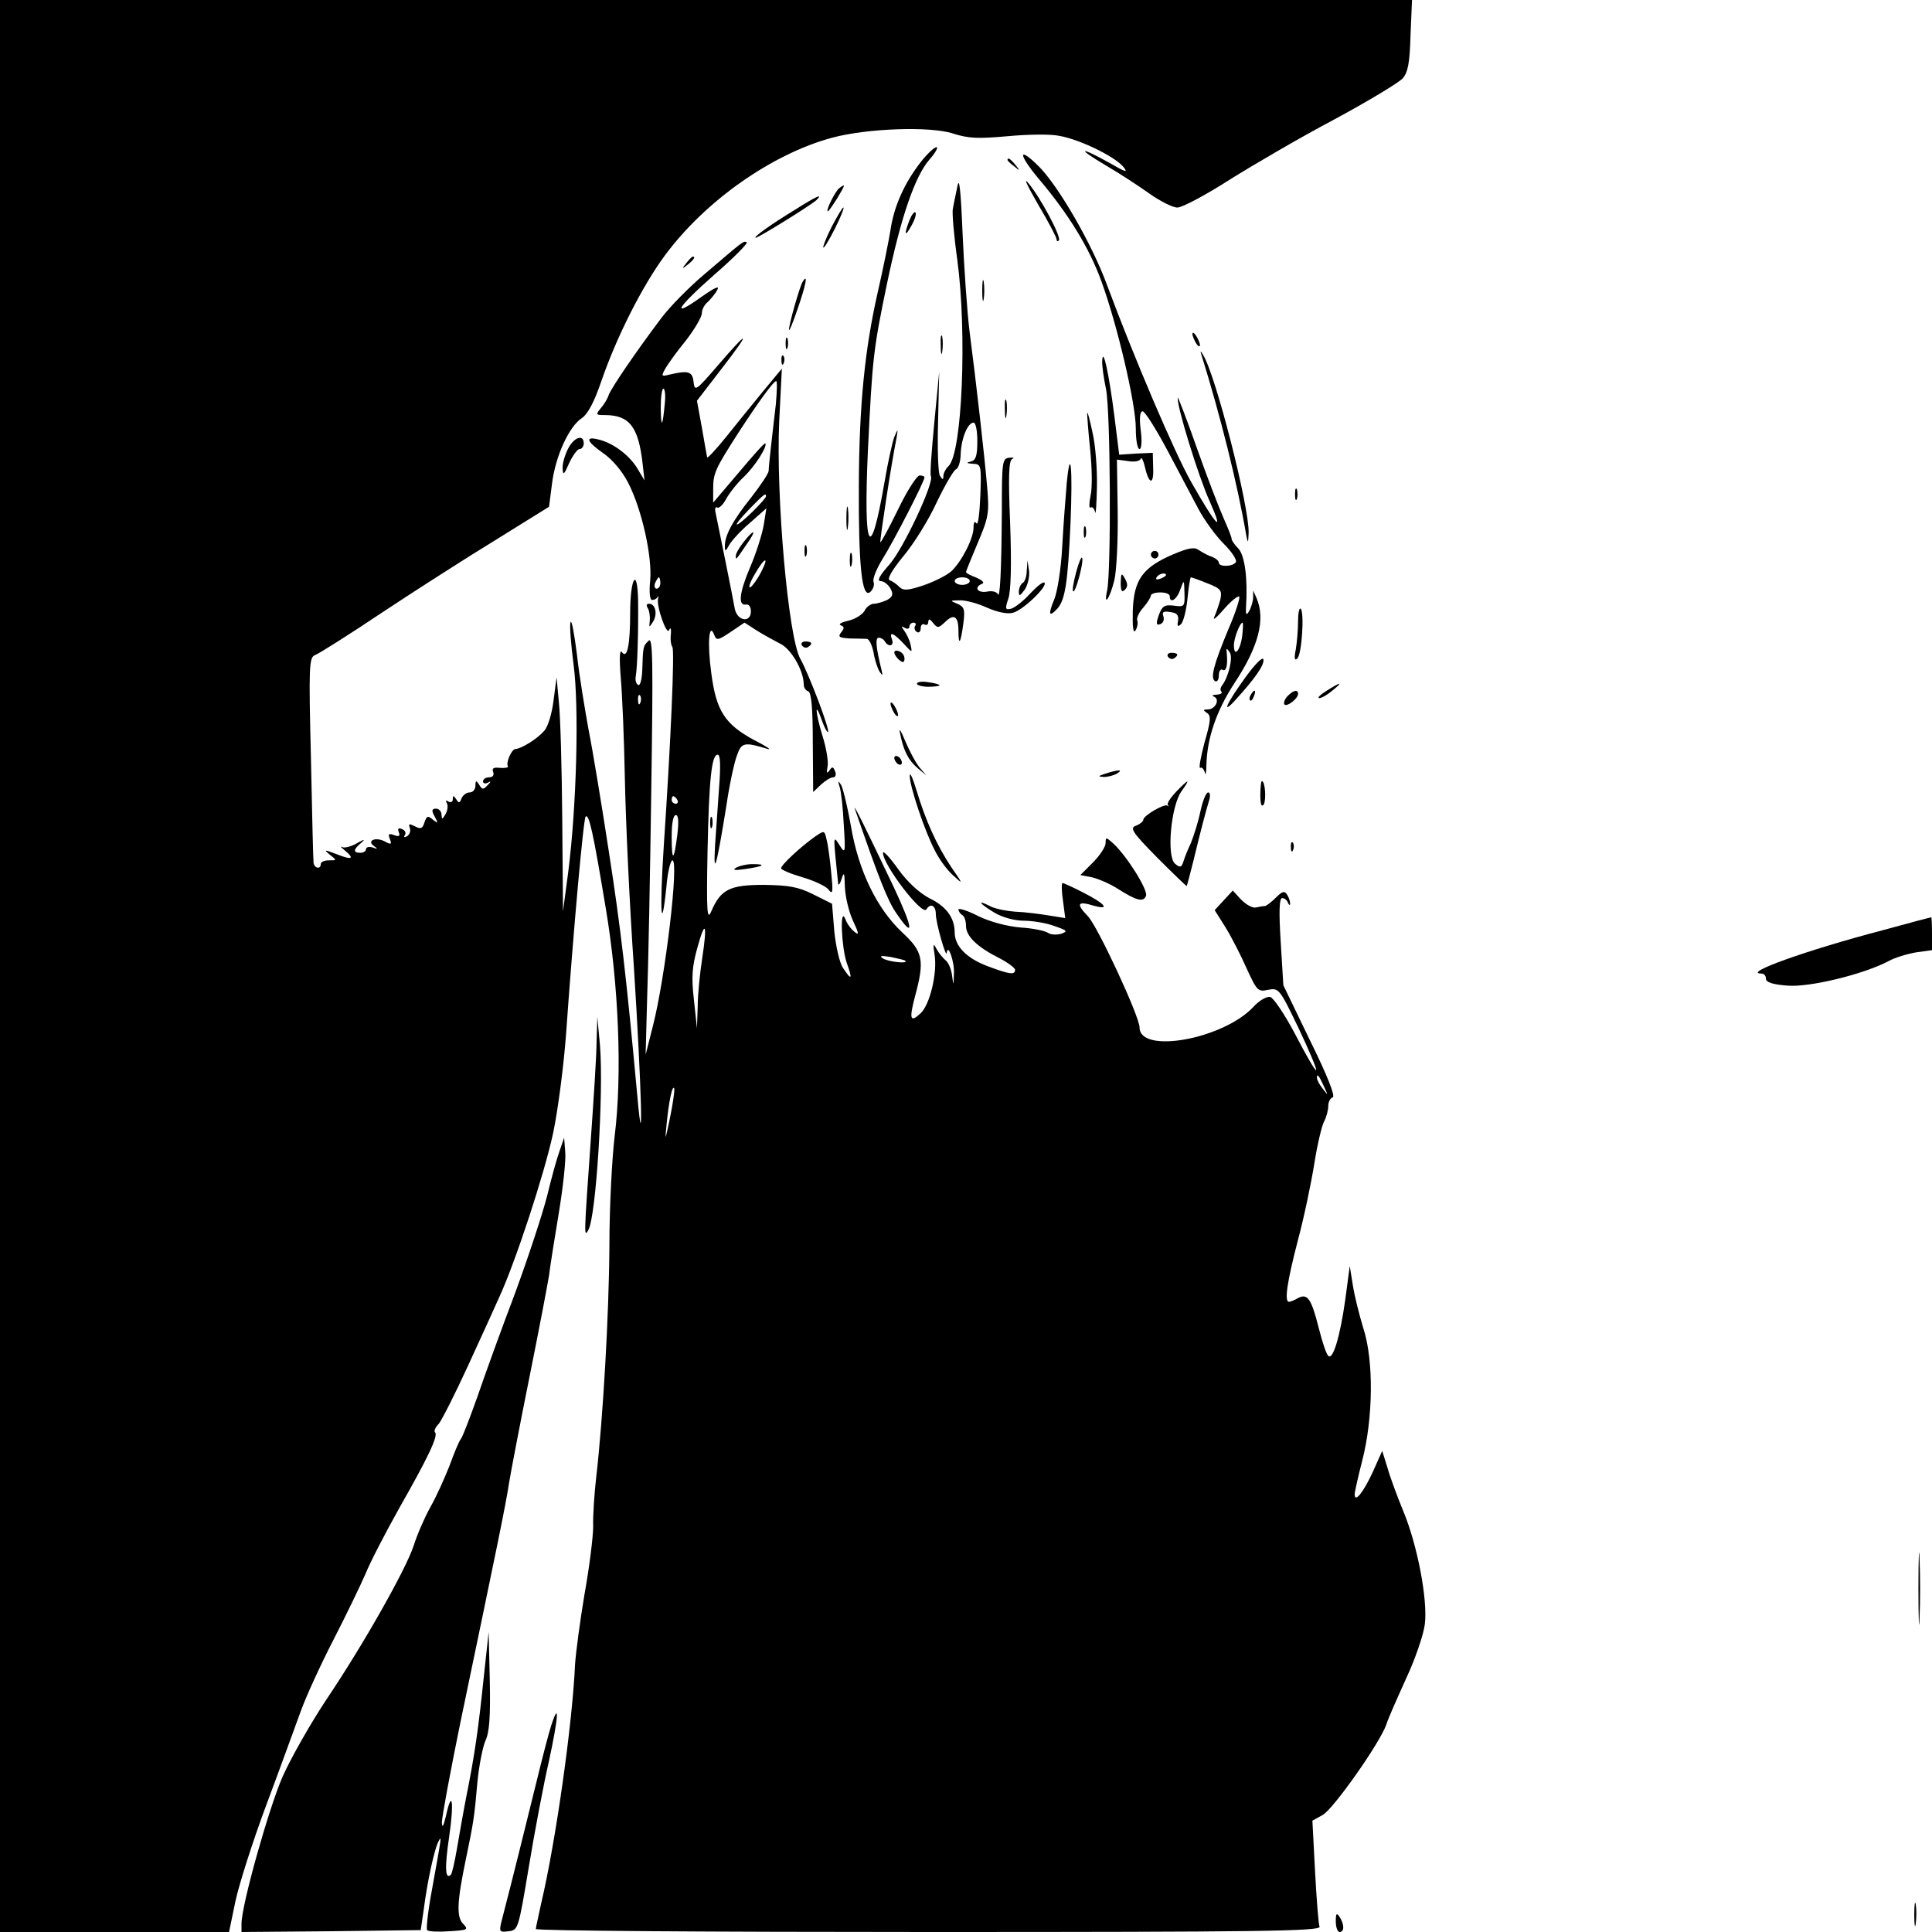<?xml version="1.0" standalone="no"?>
<!DOCTYPE svg PUBLIC "-//W3C//DTD SVG 20010904//EN"
 "http://www.w3.org/TR/2001/REC-SVG-20010904/DTD/svg10.dtd">
<svg version="1.0" xmlns="http://www.w3.org/2000/svg"
 width="512pt" height="512pt" viewBox="0 0 512 512"
 preserveAspectRatio="xMidYMid meet">
<g transform="translate(0,512) scale(0.1,-0.1)"
fill="#000000" stroke="none">
<path d="M0 2560 l0 -2560 303 0 304 0 17 82 c10 46 47 162 83 258 36 96 76
207 90 245 14 39 53 124 87 190 34 66 72 145 85 175 12 30 53 109 90 175 74
130 103 190 94 199 -4 3 1 14 10 23 8 10 43 79 77 153 34 74 71 155 82 180 44
95 121 330 144 438 13 62 28 179 34 260 20 281 46 571 52 578 9 8 20 -42 53
-241 35 -206 44 -444 24 -605 -7 -58 -14 -188 -14 -290 -1 -183 -17 -460 -35
-615 -5 -44 -9 -102 -8 -130 0 -27 -10 -108 -23 -180 -12 -71 -23 -155 -25
-185 -7 -158 -51 -470 -90 -635 -7 -33 -14 -63 -14 -67 0 -5 468 -8 1041 -8
871 0 1040 2 1036 14 -3 7 -8 73 -12 147 l-7 134 27 15 c28 15 152 191 169
240 4 14 28 68 52 121 25 53 47 119 50 145 8 65 -20 210 -57 299 -16 39 -35
90 -42 115 l-14 45 -25 -56 c-25 -54 -48 -83 -48 -59 0 6 9 46 20 89 29 112
31 265 3 351 -11 36 -24 88 -28 115 l-8 50 -12 -90 c-14 -99 -33 -161 -45
-148 -5 4 -16 37 -25 73 -20 79 -30 93 -55 80 -10 -6 -21 -10 -24 -10 -13 0
-5 53 23 161 17 63 36 155 44 205 8 51 20 101 26 112 6 11 11 30 11 41 0 10 5
21 12 23 7 3 -14 57 -60 150 l-71 147 -7 115 c-5 80 -4 116 4 116 6 0 13 -6
15 -12 3 -7 6 -8 6 -3 0 6 -3 16 -8 24 -7 11 -13 9 -30 -8 -11 -11 -24 -21
-28 -22 -5 0 -16 -2 -25 -4 -9 -2 -26 8 -39 21 l-22 24 -24 -26 -24 -26 29
-46 c16 -26 41 -75 56 -109 27 -59 30 -62 57 -56 28 5 30 3 80 -101 28 -59 49
-109 47 -112 -3 -2 -27 40 -55 94 -28 53 -58 98 -67 100 -9 2 -30 -10 -45 -27
-80 -85 -301 -125 -301 -54 0 29 -111 268 -137 295 -32 33 -28 41 15 28 46
-13 31 5 -28 35 -27 14 -52 25 -54 25 -3 0 -3 -21 1 -47 l6 -46 -44 7 c-24 4
-64 9 -89 10 -25 2 -55 8 -67 15 -37 19 -26 5 13 -18 20 -12 53 -21 77 -21 23
0 60 -6 81 -14 35 -12 37 -14 17 -21 -12 -3 -27 -2 -34 3 -7 5 -39 12 -72 14
-36 3 -81 15 -112 30 -29 15 -53 22 -53 18 0 -5 5 -12 10 -15 6 -3 10 -16 10
-29 0 -27 30 -56 88 -85 23 -12 42 -26 42 -31 0 -14 -13 -13 -74 10 -55 21
-86 53 -86 89 0 38 -22 69 -66 90 -28 15 -58 42 -84 78 -22 31 -40 50 -40 43
0 -32 104 -168 115 -150 11 18 25 10 25 -12 0 -24 28 -121 29 -103 3 27 21
-25 19 -55 -1 -33 -1 -34 -5 -5 -2 17 -10 35 -17 40 -7 6 -18 19 -24 30 -9 17
-10 14 -5 -17 7 -48 -13 -132 -38 -154 -27 -25 -30 -15 -14 46 26 96 21 118
-34 169 -67 63 -116 163 -136 282 -9 51 -21 100 -26 109 -8 12 -9 11 -4 -5 4
-11 9 -56 11 -100 5 -76 4 -79 -11 -55 -15 24 -16 23 -11 -30 3 -30 6 -62 7
-70 0 -8 5 -4 9 10 7 21 8 18 9 -20 1 -25 10 -65 21 -89 17 -36 17 -41 4 -30
-9 7 -20 22 -24 34 -15 35 -10 -76 4 -117 16 -44 13 -48 -10 -13 -9 13 -19 57
-23 97 l-6 73 -50 25 c-40 20 -65 24 -131 25 -90 0 -114 -12 -139 -70 -11 -26
-13 -4 -10 157 4 196 11 258 27 258 7 0 8 -29 4 -82 -3 -46 -8 -117 -11 -158
-5 -88 4 -57 30 105 8 55 21 115 28 133 12 35 20 36 82 17 11 -3 -5 8 -37 24
-77 42 -100 77 -113 177 -11 80 -6 138 8 101 6 -15 10 -14 43 8 l37 25 31 -20
c17 -11 45 -26 62 -35 30 -13 64 -72 64 -109 0 -8 5 -16 12 -18 8 -3 12 -43
12 -136 l1 -131 21 20 c11 10 25 19 32 19 6 0 9 7 5 16 -5 13 -8 13 -15 2 -7
-9 -8 -7 -5 10 3 12 -3 50 -14 84 -19 64 -20 93 -1 39 6 -17 13 -31 16 -31 8
0 -50 153 -73 194 -32 56 -65 431 -56 630 l7 139 -49 -59 c-26 -32 -71 -87
-98 -121 -28 -35 -51 -59 -51 -55 -1 4 -7 39 -14 79 l-13 71 67 87 c78 101 72
104 -13 5 -57 -66 -60 -68 -63 -42 -3 28 -14 31 -65 19 -20 -5 -21 -4 -10 16
7 12 31 46 55 75 23 30 42 62 42 72 0 10 7 23 16 30 8 8 20 22 25 32 7 12 -7
6 -41 -18 -84 -60 -68 -31 33 58 52 45 90 84 86 86 -9 4 -7 5 -109 -82 -42
-35 -94 -88 -116 -117 -68 -90 -134 -187 -141 -206 -3 -10 -13 -26 -21 -35
-14 -17 -13 -18 11 -18 65 0 89 -31 100 -129 l5 -44 -18 30 c-21 36 -65 69
-103 78 -38 10 -33 -5 13 -37 23 -16 50 -48 65 -78 36 -70 64 -196 58 -259 -3
-30 -1 -51 5 -51 6 0 12 3 15 8 2 4 3 2 1 -4 -5 -21 23 -99 29 -84 4 9 6 4 5
-10 -2 -14 0 -29 4 -35 6 -11 -4 -246 -23 -528 -11 -169 -7 -241 7 -108 3 39
11 71 16 71 18 0 -19 -312 -52 -440 l-19 -75 4 150 c3 83 8 332 11 555 5 339
4 403 -7 392 -15 -14 -15 -16 -17 -80 -1 -24 -6 -41 -11 -37 -6 3 -8 14 -6 24
4 24 7 114 6 201 -2 90 -21 58 -21 -35 0 -85 -8 -123 -22 -103 -6 8 -7 -17 -3
-67 4 -44 9 -165 11 -270 2 -104 12 -329 24 -500 20 -315 26 -529 9 -340 -29
316 -44 445 -75 645 -19 124 -43 270 -54 325 -10 55 -25 145 -31 200 -7 55
-14 94 -17 86 -3 -8 1 -58 8 -112 15 -112 8 -376 -14 -549 l-14 -105 -2 245
c-1 135 -5 274 -9 310 l-6 65 -8 -61 c-4 -34 -15 -71 -25 -81 -18 -21 -60 -47
-76 -48 -10 0 -26 -36 -20 -46 2 -3 -7 -5 -21 -4 -17 2 -22 -1 -18 -11 3 -8
-1 -14 -11 -14 -9 0 -16 -5 -16 -11 0 -5 6 -7 13 -3 9 5 9 3 -1 -7 -11 -12
-14 -12 -22 1 -8 13 -10 12 -10 -2 0 -10 -7 -18 -15 -18 -9 0 -18 -7 -22 -16
-5 -13 -7 -13 -14 -2 -7 10 -9 11 -9 0 0 -7 -5 -10 -12 -6 -7 4 -8 3 -4 -4 4
-7 2 -20 -3 -29 -9 -15 -10 -16 -11 -2 0 9 -7 16 -14 16 -12 0 -13 -5 -4 -21
10 -19 9 -19 -5 -8 -13 11 -16 10 -22 -7 -5 -17 -10 -19 -25 -11 -16 8 -18 7
-14 -4 3 -8 0 -17 -7 -22 -7 -4 -10 -3 -6 3 4 6 0 13 -8 16 -9 4 -12 1 -8 -9
4 -10 0 -12 -13 -7 -14 5 -16 3 -11 -10 6 -15 3 -16 -13 -7 -25 13 -49 2 -29
-12 11 -8 10 -9 -3 -4 -10 3 -18 1 -18 -4 0 -6 -7 -10 -15 -10 -20 0 -19 9 3
27 11 10 7 9 -11 -1 -15 -9 -33 -14 -40 -11 -7 4 -4 0 6 -8 28 -23 20 -27 -20
-11 -34 13 -36 13 -19 -1 19 -15 19 -15 -2 -15 -12 0 -22 -4 -22 -10 0 -14
-16 -12 -19 3 -1 6 -4 132 -7 278 -6 244 -5 267 11 273 9 3 90 54 178 113 89
59 225 146 302 193 l140 87 8 62 c9 72 45 151 79 173 16 11 33 43 52 99 40
116 108 251 168 332 107 145 284 269 443 312 93 25 261 31 321 11 41 -13 66
-14 144 -7 53 5 114 6 137 1 53 -9 144 -53 169 -81 15 -18 8 -16 -37 10 -79
44 -87 39 -9 -7 36 -21 88 -55 116 -75 28 -20 62 -37 74 -37 13 0 75 33 139
74 64 40 189 113 278 160 89 48 170 97 180 108 14 16 19 40 21 114 l4 94
-1871 0 -1871 0 0 -2560z m2056 1488 c-4 -35 -10 -85 -13 -113 -3 -27 -6 -56
-6 -63 0 -6 -21 -38 -46 -70 -49 -61 -71 -102 -70 -130 0 -14 2 -14 11 3 6 11
30 38 55 59 l44 39 -7 -44 c-4 -24 -20 -75 -36 -112 -29 -68 -33 -104 -10 -99
7 1 12 -7 12 -18 0 -32 -37 -26 -43 8 -6 35 -46 231 -51 255 -2 9 0 15 5 12 4
-3 15 7 23 22 8 15 29 42 46 58 30 28 65 83 58 90 -2 2 -33 -33 -70 -77 l-68
-80 0 36 c0 42 5 53 68 151 52 80 92 135 99 135 3 0 2 -28 -1 -62z m-294 5
c-6 -65 -10 -70 -11 -15 0 28 3 52 7 52 4 0 6 -17 4 -37z m268 -248 c0 -8 -68
-75 -77 -75 -4 0 11 18 32 40 39 40 45 45 45 35z m-14 -203 c-9 -17 -21 -34
-27 -38 -7 -4 -2 12 11 34 27 47 40 50 16 4z m-266 -27 c0 -8 -4 -15 -10 -15
-5 0 -7 7 -4 15 4 8 8 15 10 15 2 0 4 -7 4 -15z m-53 -317 c-3 -8 -6 -5 -6 6
-1 11 2 17 5 13 3 -3 4 -12 1 -19z m98 -258 c3 -5 1 -10 -4 -10 -6 0 -11 5
-11 10 0 6 2 10 4 10 3 0 8 -4 11 -10z m0 -92 c-9 -72 -15 -73 -15 -5 0 34 4
57 11 57 7 0 8 -18 4 -52z m66 -327 c-6 -39 -12 -96 -12 -128 l-2 -58 -8 75
c-7 60 -5 88 9 138 21 77 27 65 13 -27z m538 -7 c10 -9 -45 -3 -59 6 -11 7 -5
8 20 4 19 -4 37 -8 39 -10z m1110 -334 c11 -24 11 -24 -3 -6 -9 11 -16 24 -16
30 0 12 5 7 19 -24z m-1734 -85 c-12 -57 -13 -61 -9 -20 6 65 16 113 21 100 1
-6 -4 -42 -12 -80z"/>
<path d="M1971 3684 c-12 -15 -21 -31 -21 -37 0 -12 -1 -13 29 31 27 38 21 43
-8 6z"/>
<path d="M2442 4693 c-45 -57 -73 -120 -82 -182 -5 -31 -20 -105 -34 -166 -34
-150 -49 -296 -50 -510 -1 -214 8 -302 30 -284 8 7 12 19 9 27 -3 8 8 35 24
61 28 44 111 205 111 216 0 3 -6 5 -13 5 -7 0 -33 -40 -57 -90 -24 -49 -45
-88 -47 -87 -2 3 28 202 43 277 4 25 4 25 -6 2 -5 -13 -17 -67 -26 -120 -38
-220 -56 -184 -44 83 12 246 14 267 51 445 37 177 74 283 112 327 16 18 24 33
19 33 -6 0 -24 -17 -40 -37z"/>
<path d="M2752 4647 c79 -93 135 -184 167 -273 42 -115 91 -324 91 -389 0 -30
4 -55 10 -55 5 0 7 21 3 50 -4 32 -2 50 5 50 6 0 35 -46 65 -102 30 -57 67
-127 83 -157 16 -30 46 -71 67 -92 21 -21 36 -43 32 -49 -8 -12 -45 -13 -45
-1 0 5 -8 11 -17 15 -10 3 -25 11 -34 17 -13 10 -27 8 -70 -10 -81 -35 -104
-67 -107 -149 -1 -43 1 -62 7 -53 5 8 7 19 5 26 -3 6 4 22 16 35 11 13 20 27
20 32 0 4 11 8 25 8 14 0 25 -4 25 -10 0 -21 19 -9 28 18 10 27 10 27 11 -10
1 -35 0 -37 -28 -33 -25 3 -31 -1 -40 -25 -8 -23 -7 -28 4 -24 8 3 11 12 8 21
-4 11 0 14 18 11 18 -2 23 -8 21 -23 -3 -15 -1 -17 8 -9 6 6 14 37 17 68 3 31
7 56 9 56 2 0 22 -7 44 -16 36 -14 39 -19 34 -43 -4 -14 -11 -35 -16 -46 -5
-11 6 -2 25 20 19 22 38 37 41 34 3 -3 -9 -41 -28 -85 -40 -96 -49 -131 -36
-139 5 -3 10 3 10 15 0 12 5 18 10 15 10 -6 14 13 11 45 -2 13 0 13 8 1 9 -14
-3 -64 -20 -87 -5 -6 -6 -14 -2 -17 3 -4 -2 -7 -13 -8 -10 0 -14 -3 -7 -5 17
-7 4 -34 -16 -34 -13 0 -13 -2 -3 -9 12 -7 11 -21 -6 -79 -10 -39 -16 -69 -11
-67 4 3 9 -3 12 -12 2 -10 4 -1 4 19 2 72 26 143 74 217 65 98 83 170 59 226
l-9 20 0 -20 c-1 -11 -6 -27 -11 -35 -7 -12 -9 -9 -8 10 5 77 -3 137 -20 156
-10 10 -18 22 -18 25 1 3 -9 28 -21 55 -12 27 -45 112 -72 189 -27 77 -50 136
-50 131 -2 -24 55 -209 85 -275 40 -90 17 -65 -50 53 -44 78 -151 329 -222
520 -39 107 -127 260 -180 314 -56 56 -57 35 -2 -31z m338 -1051 c0 -2 -7 -7
-16 -10 -8 -3 -12 -2 -9 4 6 10 25 14 25 6z m202 -161 c-5 -39 -22 -59 -22
-25 0 19 16 60 23 60 2 0 1 -16 -1 -35z"/>
<path d="M2670 4696 c0 -2 8 -10 18 -17 15 -13 16 -12 3 4 -13 16 -21 21 -21
13z"/>
<path d="M2537 4625 c-5 -22 -10 -49 -12 -59 -2 -11 3 -71 12 -135 26 -194 13
-510 -23 -546 -8 -7 -14 -20 -14 -27 0 -10 -2 -10 -9 1 -5 7 -7 72 -5 145 l3
131 -13 -135 c-7 -74 -12 -138 -9 -142 9 -17 -72 -190 -109 -233 -27 -30 -35
-45 -24 -45 8 0 20 -9 26 -20 8 -15 6 -21 -9 -30 -11 -5 -27 -10 -35 -10 -8 0
-20 -8 -25 -19 -6 -10 -25 -22 -43 -26 -18 -4 -27 -9 -20 -12 10 -4 10 -8 1
-19 -9 -12 -5 -14 22 -16 19 0 39 -1 46 -1 6 0 14 -16 18 -36 3 -20 11 -43 16
-51 8 -12 9 -11 5 5 -15 61 -17 85 -7 85 5 0 13 -4 16 -10 10 -16 25 -12 19 5
-9 23 4 18 31 -11 23 -25 23 -25 18 -2 -3 13 -11 29 -17 37 -8 11 -8 13 2 7 6
-4 12 -2 12 3 0 6 5 11 11 11 5 0 8 -4 4 -9 -3 -5 -1 -12 5 -16 5 -3 10 1 10
10 0 9 5 13 10 10 6 -3 10 0 10 7 1 9 4 8 13 -3 11 -14 14 -14 31 2 24 24 36
16 36 -23 0 -42 6 -33 13 20 5 38 2 44 -16 52 -20 8 -20 9 6 9 15 1 48 -8 72
-19 27 -12 54 -18 69 -14 26 6 93 70 84 80 -4 3 -20 -10 -38 -29 -17 -19 -40
-37 -50 -40 -16 -4 -17 -1 -8 26 7 19 9 89 5 198 -5 128 -4 169 6 173 6 3 3 4
-8 3 -19 -2 -20 -10 -20 -142 -1 -160 -5 -235 -11 -219 -3 6 -16 9 -29 6 -25
-4 -35 12 -12 21 7 3 0 9 -15 16 -16 6 -28 12 -28 15 0 2 14 37 31 77 29 68
31 80 25 149 -7 83 -29 276 -47 415 -6 50 -14 164 -18 255 -5 120 -9 154 -14
125z m53 -674 c0 -39 -4 -51 -17 -54 -13 -3 -12 -5 5 -6 22 -1 23 -3 20 -85
-2 -46 -6 -79 -10 -73 -5 7 -8 3 -8 -11 0 -29 -32 -91 -59 -116 -11 -10 -44
-27 -73 -37 -42 -14 -54 -15 -65 -4 -7 7 -18 15 -25 17 -8 3 5 26 36 64 27 32
67 96 88 142 22 46 45 85 51 88 7 2 13 22 13 43 2 41 19 81 34 81 6 0 10 -22
10 -49z m-20 -371 c0 -5 -9 -10 -20 -10 -11 0 -20 5 -20 10 0 6 9 10 20 10 11
0 20 -4 20 -10z"/>
<path d="M2750 4580 c28 -47 50 -89 50 -94 0 -5 3 -7 6 -3 8 7 -48 113 -81
152 -14 17 -2 -8 25 -55z"/>
<path d="M2225 4622 c-11 -7 -38 -62 -31 -62 2 0 13 16 25 35 22 37 22 39 6
27z"/>
<path d="M2105 4563 c-64 -39 -111 -73 -102 -73 7 0 149 88 161 100 18 18 1
11 -59 -27z"/>
<path d="M2204 4519 c-14 -28 -24 -53 -22 -55 2 -2 16 21 31 51 15 30 25 55
22 55 -3 0 -16 -23 -31 -51z"/>
<path d="M2410 4536 c-15 -39 -12 -46 6 -13 9 16 13 31 10 34 -3 3 -10 -6 -16
-21z"/>
<path d="M1819 4423 c-13 -16 -12 -17 4 -4 16 13 21 21 13 21 -2 0 -10 -8 -17
-17z"/>
<path d="M2603 4350 c0 -25 2 -35 4 -22 2 12 2 32 0 45 -2 12 -4 2 -4 -23z"/>
<path d="M2127 4373 c-8 -13 -37 -115 -36 -127 0 -6 11 20 24 59 21 61 27 93
12 68z"/>
<path d="M2493 4205 c0 -22 2 -30 4 -17 2 12 2 30 0 40 -3 9 -5 -1 -4 -23z"/>
<path d="M3160 4235 c0 -5 5 -17 10 -25 5 -8 10 -10 10 -5 0 6 -5 17 -10 25
-5 8 -10 11 -10 5z"/>
<path d="M2082 4210 c0 -14 2 -19 5 -12 2 6 2 18 0 25 -3 6 -5 1 -5 -13z"/>
<path d="M3185 4176 c48 -154 94 -336 118 -476 4 -21 5 -19 6 8 2 68 -88 421
-121 472 -7 12 -8 11 -3 -4z"/>
<path d="M2071 4164 c0 -11 3 -14 6 -6 3 7 2 16 -1 19 -3 4 -6 -2 -5 -13z"/>
<path d="M2921 4164 c-1 -12 4 -46 10 -75 12 -57 14 -482 3 -534 -10 -45 7
-22 19 27 6 24 10 105 9 182 l-2 138 30 -4 c16 -3 31 0 33 6 2 6 7 -4 11 -21
11 -48 24 -49 22 -3 l-1 40 -44 -2 -45 -3 -13 104 c-14 110 -30 184 -32 145z"/>
<path d="M2663 4035 c0 -22 2 -30 4 -17 2 12 2 30 0 40 -3 9 -5 -1 -4 -23z"/>
<path d="M2881 4025 c0 -5 3 -49 8 -96 5 -48 6 -103 1 -123 -4 -20 -4 -34 0
-31 5 3 10 -3 12 -12 2 -10 4 20 5 67 1 47 -4 112 -12 145 -7 33 -13 56 -14
50z"/>
<path d="M1505 3930 c-8 -16 -15 -39 -14 -52 1 -19 4 -16 17 14 10 21 22 38
28 38 6 0 11 7 11 15 0 25 -26 17 -42 -15z"/>
<path d="M2827 3840 c-3 -36 -9 -112 -12 -169 -3 -58 -13 -120 -21 -139 -17
-41 -14 -49 8 -25 21 23 28 70 35 228 6 143 0 207 -10 105z"/>
<path d="M3432 3810 c0 -14 2 -19 5 -12 2 6 2 18 0 25 -3 6 -5 1 -5 -13z"/>
<path d="M2243 3745 c0 -27 2 -38 4 -22 2 15 2 37 0 50 -2 12 -4 0 -4 -28z"/>
<path d="M2872 3710 c0 -14 2 -19 5 -12 2 6 2 18 0 25 -3 6 -5 1 -5 -13z"/>
<path d="M2132 3660 c0 -14 2 -19 5 -12 2 6 2 18 0 25 -3 6 -5 1 -5 -13z"/>
<path d="M2252 3635 c0 -16 2 -22 5 -12 2 9 2 23 0 30 -3 6 -5 -1 -5 -18z"/>
<path d="M3050 3650 c0 -5 5 -10 10 -10 6 0 10 5 10 10 0 6 -4 10 -10 10 -5 0
-10 -4 -10 -10z"/>
<path d="M2852 3604 c-7 -26 -11 -49 -8 -51 6 -6 28 76 24 88 -2 6 -9 -11 -16
-37z"/>
<path d="M2721 3608 c0 -15 -5 -30 -11 -33 -5 -3 -10 -14 -10 -23 0 -13 3 -12
16 6 8 12 13 35 11 50 l-4 27 -2 -27z"/>
<path d="M2970 3576 c0 -22 3 -27 11 -19 8 8 8 16 0 30 -9 16 -10 14 -11 -11z"/>
<path d="M1717 3508 c4 -7 6 -22 5 -33 -2 -19 -2 -19 9 -2 12 20 6 47 -11 47
-7 0 -8 -5 -3 -12z"/>
<path d="M3440 3473 c0 -22 -3 -56 -6 -74 -5 -24 -3 -31 4 -24 12 11 19 121 9
132 -4 3 -7 -12 -7 -34z"/>
<path d="M2125 3410 c4 -6 11 -8 16 -5 14 9 11 15 -7 15 -8 0 -12 -5 -9 -10z"/>
<path d="M2370 3391 c0 -5 6 -14 13 -20 10 -8 14 -7 14 4 0 8 -6 16 -14 19 -7
3 -13 2 -13 -3z"/>
<path d="M3095 3380 c4 -6 11 -8 16 -5 14 9 11 15 -7 15 -8 0 -12 -5 -9 -10z"/>
<path d="M3302 3327 c-51 -70 -67 -105 -28 -62 52 57 78 94 74 108 -2 7 -22
-13 -46 -46z"/>
<path d="M2430 3308 c0 -4 14 -8 30 -8 17 0 30 2 30 4 0 2 -13 6 -30 8 -16 3
-30 1 -30 -4z"/>
<path d="M3515 3289 c-16 -10 -25 -19 -19 -19 7 0 22 9 35 20 30 24 23 24 -16
-1z"/>
<path d="M3315 3279 c-4 -6 -5 -12 -2 -15 2 -3 7 2 10 11 7 17 1 20 -8 4z"/>
<path d="M3411 3274 c-7 -8 -10 -18 -7 -21 7 -7 36 16 36 28 0 13 -13 10 -29
-7z"/>
<path d="M2360 3255 c0 -5 5 -17 10 -25 5 -8 10 -10 10 -5 0 6 -5 17 -10 25
-5 8 -10 11 -10 5z"/>
<path d="M2385 3178 c9 -47 22 -72 46 -93 l24 -20 -18 21 c-10 12 -27 44 -38
70 -11 27 -17 37 -14 22z"/>
<path d="M2370 3111 c0 -5 5 -13 10 -16 6 -3 10 -2 10 4 0 5 -4 13 -10 16 -5
3 -10 2 -10 -4z"/>
<path d="M2411 3064 c-1 -25 39 -146 67 -199 11 -22 32 -51 48 -65 27 -25 27
-24 -5 22 -38 57 -68 123 -92 203 -10 33 -18 51 -18 39z"/>
<path d="M2930 3070 c-21 -7 -21 -8 -5 -9 11 0 27 4 35 9 18 11 5 11 -30 0z"/>
<path d="M3117 3022 c-15 -16 -25 -31 -22 -35 3 -4 2 -5 -1 -2 -9 6 -64 -27
-64 -37 0 -5 -9 -12 -19 -16 -18 -6 -11 -17 56 -85 42 -42 77 -76 78 -75 1 2
9 32 18 68 19 79 32 128 41 158 4 12 3 22 -2 22 -6 0 -15 -23 -21 -51 -6 -29
-18 -66 -25 -83 -8 -17 -17 -39 -20 -50 -5 -15 -9 -16 -22 -5 -23 19 -11 153
17 192 25 35 20 34 -14 -1z"/>
<path d="M3340 3013 c0 -24 3 -33 9 -25 7 12 4 62 -5 62 -2 0 -4 -17 -4 -37z"/>
<path d="M2266 2975 c62 -180 87 -244 110 -276 47 -69 45 -42 -7 69 -69 145
-111 231 -103 207z"/>
<path d="M1882 2940 c0 -14 2 -19 5 -12 2 6 2 18 0 25 -3 6 -5 1 -5 -13z"/>
<path d="M2160 2903 c-37 -26 -90 -75 -90 -84 0 -4 26 -15 57 -24 31 -9 63
-24 69 -33 11 -14 12 -6 7 43 -3 33 -8 72 -12 88 -6 27 -6 27 -31 10z"/>
<path d="M2930 2886 c0 -10 -15 -33 -34 -52 l-33 -33 31 -6 c17 -4 47 -17 66
-29 52 -33 70 -38 77 -20 6 15 -51 106 -87 139 -19 17 -20 17 -20 1z"/>
<path d="M3421 2874 c0 -11 3 -14 6 -6 3 7 2 16 -1 19 -3 4 -6 -2 -5 -13z"/>
<path d="M1950 2820 c-10 -6 -2 -7 25 -3 49 7 58 13 19 13 -16 0 -36 -5 -44
-10z"/>
<path d="M4990 2655 c-202 -53 -375 -115 -322 -115 7 0 12 -6 12 -14 0 -9 17
-15 57 -18 58 -5 202 30 268 65 16 9 49 19 72 23 l43 6 0 44 c0 24 -1 44 -2
43 -2 0 -59 -15 -128 -34z"/>
<path d="M1581 2360 c0 -36 -8 -157 -16 -270 -17 -242 -18 -251 -6 -230 21 36
41 365 31 490 l-7 75 -2 -65z"/>
<path d="M1483 2070 c-7 -19 -22 -73 -33 -119 -12 -47 -50 -163 -85 -258 -36
-95 -81 -219 -100 -275 -20 -56 -39 -106 -44 -112 -5 -6 -18 -38 -30 -71 -13
-33 -35 -82 -51 -110 -15 -27 -35 -73 -44 -102 -21 -63 -132 -260 -233 -410
-41 -62 -92 -152 -114 -201 -37 -85 -109 -341 -109 -390 l0 -22 237 2 238 3 8
55 c10 78 29 162 39 180 9 17 9 17 -18 -132 -10 -54 -15 -100 -12 -103 3 -4
30 -5 59 -3 48 3 51 4 37 19 -19 18 -17 59 7 174 20 96 22 109 30 200 4 44 14
94 21 111 11 22 14 64 12 160 l-3 129 -13 -120 c-14 -135 -24 -206 -46 -315
-8 -41 -19 -104 -25 -139 -6 -35 -13 -66 -16 -69 -15 -15 -17 17 -5 98 14 95
8 132 -8 58 -7 -28 -10 -34 -11 -18 0 14 22 133 49 265 95 455 121 580 129
635 5 30 29 156 54 280 25 124 48 245 52 270 3 25 15 100 26 166 11 67 19 139
17 160 l-3 39 -12 -35z"/>
<path d="M5084 910 c0 -85 2 -120 3 -77 2 42 2 112 0 155 -1 42 -3 7 -3 -78z"/>
<path d="M1461 548 c-6 -18 -24 -87 -40 -153 -26 -105 -63 -256 -91 -363 -8
-32 -7 -33 18 -30 25 3 26 6 53 168 15 91 39 219 54 284 25 116 28 161 6 94z"/>
<path d="M5073 45 c0 -27 2 -38 4 -22 2 15 2 37 0 50 -2 12 -4 0 -4 -28z"/>
<path d="M3540 28 c0 -16 5 -28 10 -28 13 0 13 20 0 40 -8 12 -10 9 -10 -12z"/>
</g>
</svg>
